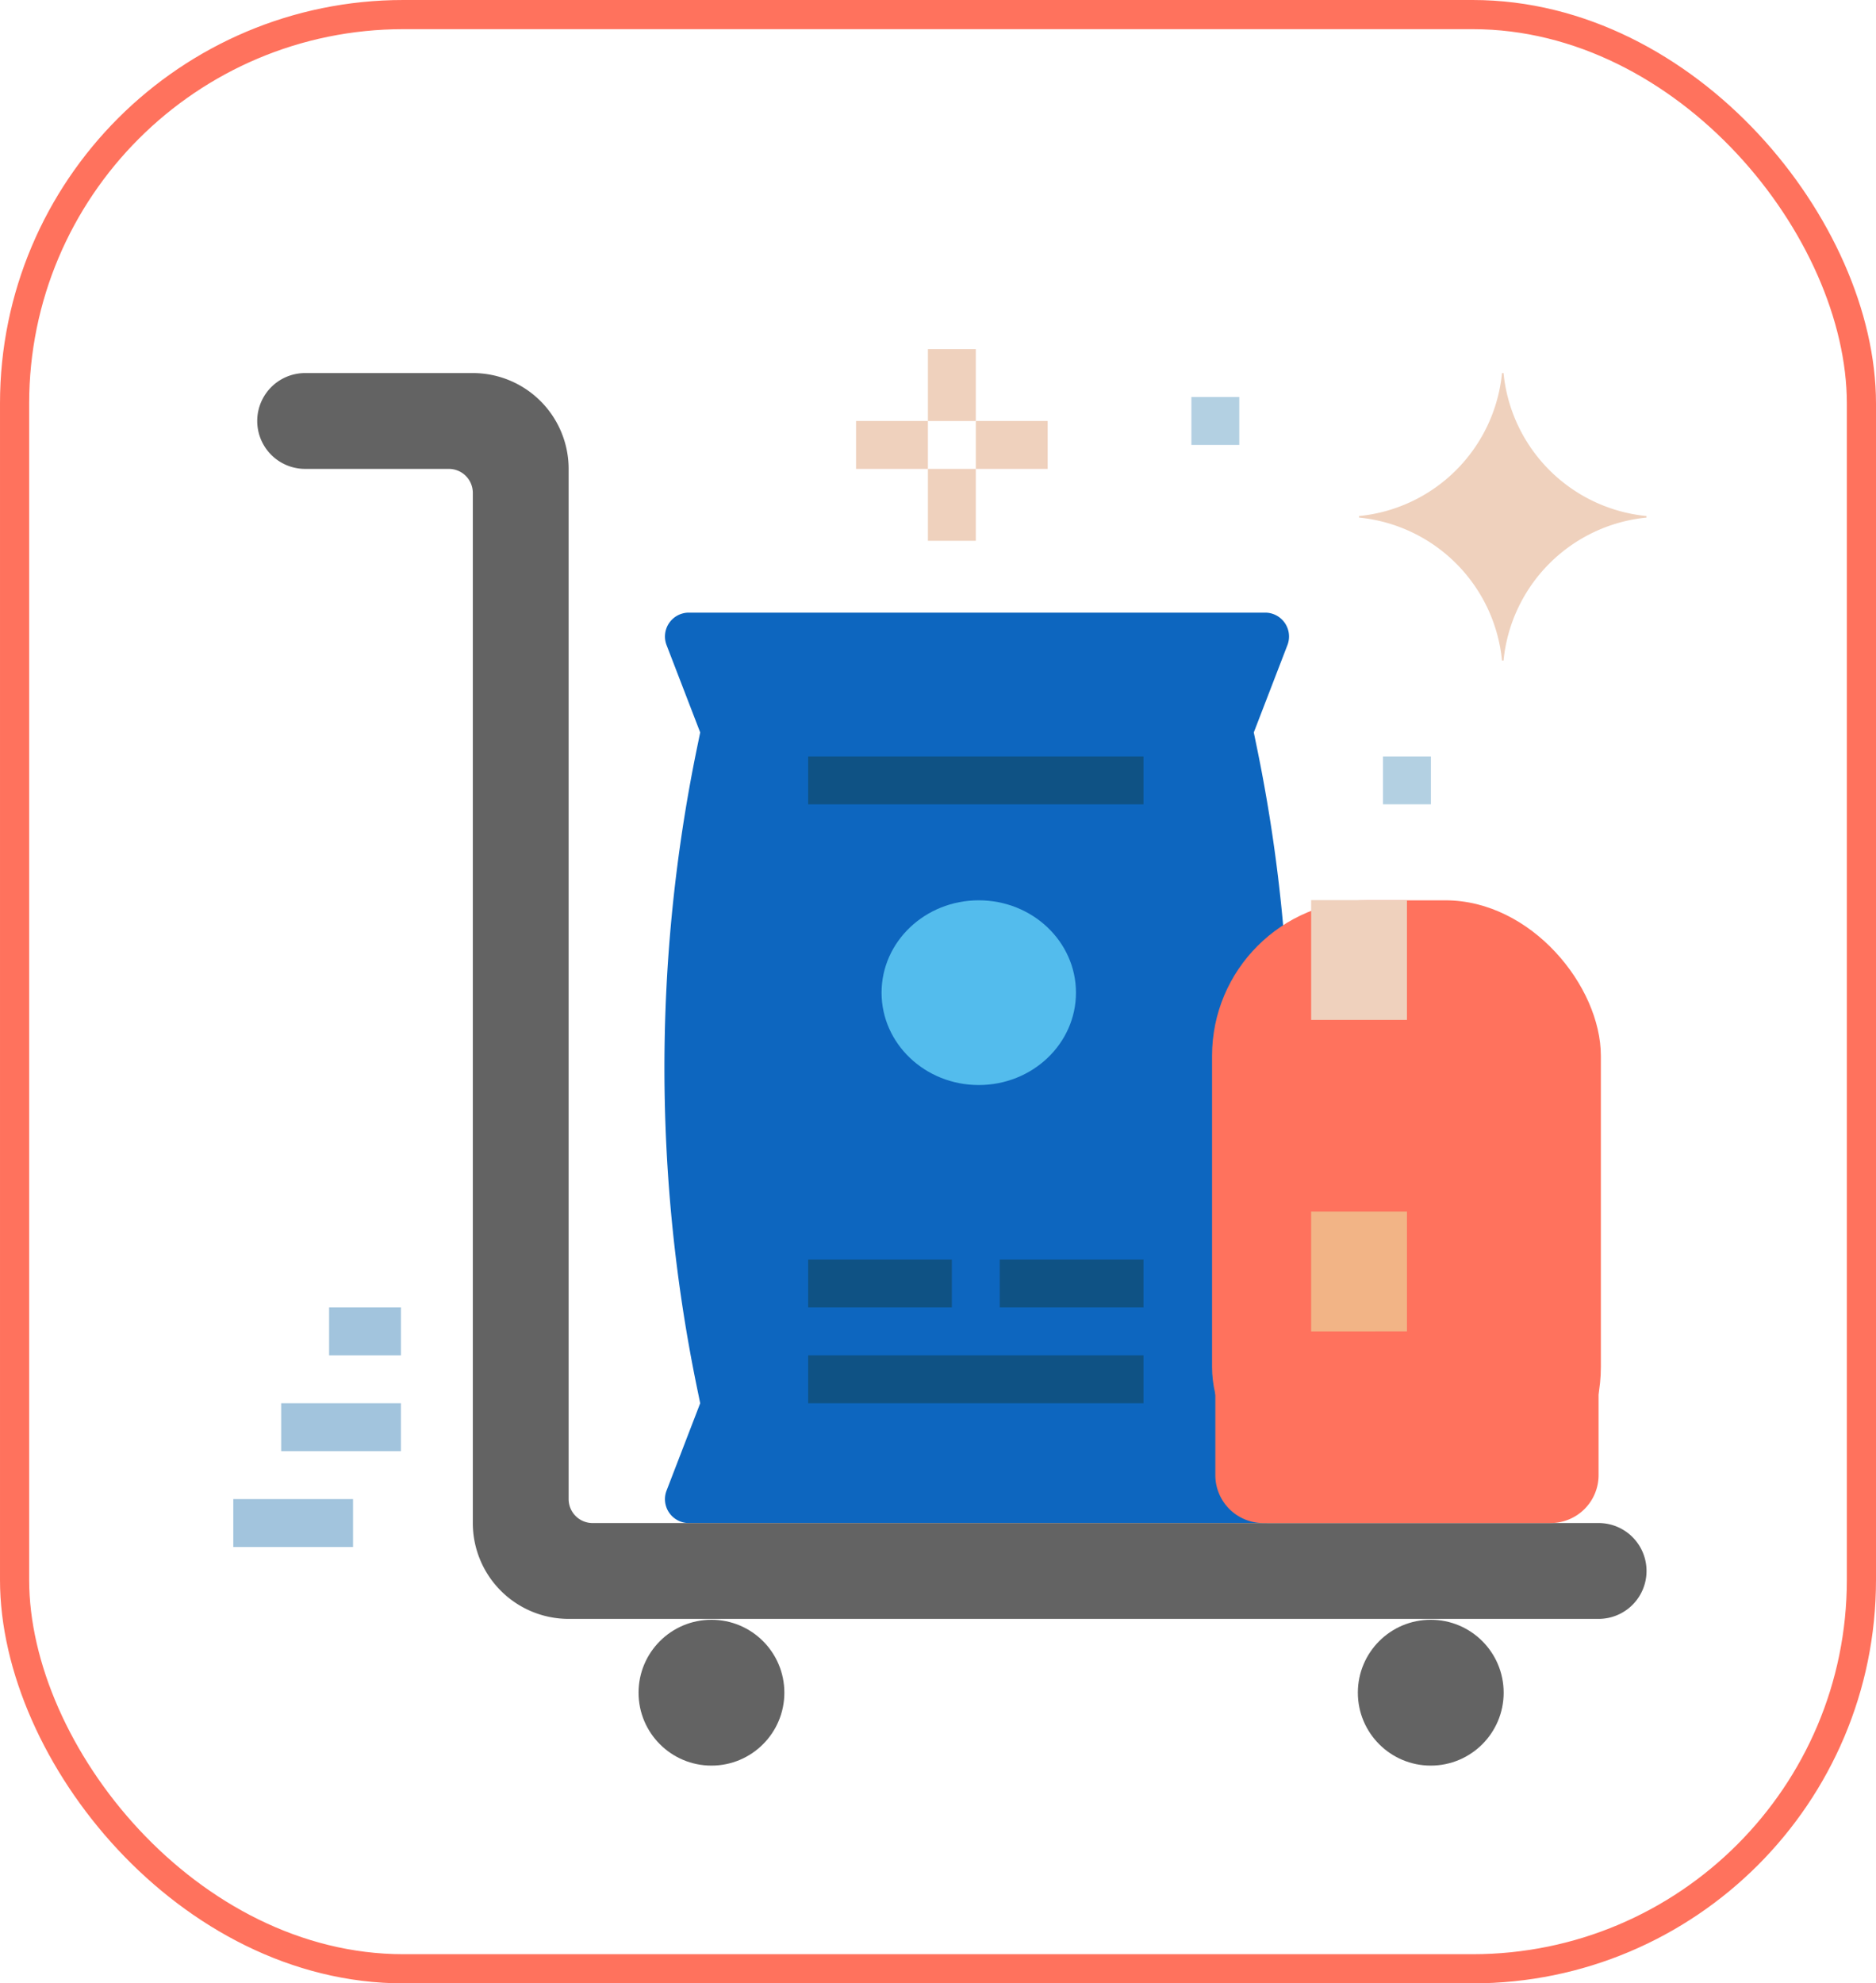 <svg xmlns="http://www.w3.org/2000/svg" width="193" height="204" viewBox="0 0 193 204">
  <g id="Grupo_1100657" data-name="Grupo 1100657" transform="translate(-290.938 -4260.158)">
    <rect id="Rectángulo_401401" data-name="Rectángulo 401401" width="190" height="201" rx="40" transform="translate(292.438 4261.658)" fill="none" stroke="#ff725d" stroke-miterlimit="10" stroke-width="3"/>
    <g id="Grupo_64820" data-name="Grupo 64820" transform="translate(150.585 -1533.874)">
      <g id="FLAT" transform="translate(148.353 5813.94)">
        <path id="Trazado_874113" data-name="Trazado 874113" d="M160.236,107.379l3.445,8.942-.317,1.538a163.2,163.2,0,0,0,0,65.921l.317,1.538-3.445,8.942a2.456,2.456,0,0,0,2.2,3.379h59.441a2.456,2.456,0,0,0,2.2-3.379l-3.445-8.942.318-1.538a163.2,163.2,0,0,0,0-65.921l-.317-1.538,3.445-8.942a2.456,2.456,0,0,0-2.2-3.379H162.44A2.456,2.456,0,0,0,160.236,107.379Z" transform="translate(-99.645 -60.894)" fill="#0d66bf"/>
        <path id="Trazado_874114" data-name="Trazado 874114" d="M208,152h34.5v4.928H208Z" transform="translate(-132.859 -94.108)" fill="#0f5284"/>
        <path id="Trazado_874115" data-name="Trazado 874115" d="M208,352h34.5v4.928H208Z" transform="translate(-132.859 -232.503)" fill="#0f5284"/>
        <ellipse id="Elipse_11481" data-name="Elipse 11481" cx="10" cy="9.5" rx="10" ry="9.5" transform="translate(82.694 72.694)" fill="#53bced"/>
        <path id="Trazado_874116" data-name="Trazado 874116" d="M208,320h14.785v4.928H208Z" transform="translate(-132.859 -210.36)" fill="#0f5284"/>
        <path id="Trazado_874117" data-name="Trazado 874117" d="M272,320h14.785v4.928H272Z" transform="translate(-177.145 -210.36)" fill="#0f5284"/>
        <circle id="Elipse_11482" data-name="Elipse 11482" cx="7.5" cy="7.5" r="7.5" transform="translate(57.694 146.694)" fill="#636363"/>
        <circle id="Elipse_11483" data-name="Elipse 11483" cx="7.5" cy="7.5" r="7.5" transform="translate(131.694 146.694)" fill="#636363"/>
        <g id="Grupo_1099911" data-name="Grupo 1099911" transform="translate(16 18.464)">
          <path id="Trazado_874118" data-name="Trazado 874118" d="M56.035,152.139H162a4.928,4.928,0,1,0,0-9.857H58.5a2.464,2.464,0,0,1-2.464-2.464V33.857A9.857,9.857,0,0,0,46.178,24H28.928a4.928,4.928,0,1,0,0,9.857H43.714a2.464,2.464,0,0,1,2.464,2.464V142.282A9.857,9.857,0,0,0,56.035,152.139Z" transform="translate(-21.536 -24)" fill="#636363"/>
          <path id="Trazado_874119" data-name="Trazado 874119" d="M32,368H44.321v4.928H32Z" transform="translate(-27.072 -262.039)" fill="#a2c4dd"/>
          <path id="Trazado_874120" data-name="Trazado 874120" d="M16,400H28.321v4.928H16Z" transform="translate(-16 -284.182)" fill="#a2c4dd"/>
          <path id="Trazado_874121" data-name="Trazado 874121" d="M48,336h7.393v4.928H48Z" transform="translate(-38.143 -239.896)" fill="#a2c4dd"/>
        </g>
        <path id="Trazado_874122" data-name="Trazado 874122" d="M248,16h4.928v7.393H248Z" transform="translate(-160.538)" fill="#efd1bd"/>
        <path id="Trazado_874123" data-name="Trazado 874123" d="M264,40h7.393v4.928H264Z" transform="translate(-171.61 -16.607)" fill="#efd1bd"/>
        <path id="Trazado_874124" data-name="Trazado 874124" d="M248,56h4.928v7.393H248Z" transform="translate(-160.538 -27.679)" fill="#efd1bd"/>
        <path id="Trazado_874125" data-name="Trazado 874125" d="M224,40h7.393v4.928H224Z" transform="translate(-143.931 -16.607)" fill="#efd1bd"/>
        <path id="Trazado_874126" data-name="Trazado 874126" d="M400,152h4.928v4.928H400Z" transform="translate(-265.718 -94.108)" fill="#b3d0e2"/>
        <path id="Trazado_874127" data-name="Trazado 874127" d="M336,32h4.928v4.928H336Z" transform="translate(-221.432 -11.072)" fill="#b3d0e2"/>
        <rect id="Rectángulo_401407" data-name="Rectángulo 401407" width="40" height="64" rx="16" transform="translate(116.694 72.694)" fill="#ff725d"/>
        <path id="Trazado_874128" data-name="Trazado 874128" d="M376,200v12.321h9.857V200" transform="translate(-249.111 -127.323)" fill="#efd1bd"/>
        <path id="Trazado_874129" data-name="Trazado 874129" d="M344,304h39.427v27.106a4.928,4.928,0,0,1-4.928,4.928h-29.57A4.928,4.928,0,0,1,344,331.106Z" transform="translate(-226.968 -199.289)" fill="#ff725d"/>
        <path id="Trazado_874130" data-name="Trazado 874130" d="M376,304h9.857v12.321H376Z" transform="translate(-249.111 -199.289)" fill="#f2b486"/>
        <path id="Trazado_874131" data-name="Trazado 874131" d="M406.863,24h-.156A16.391,16.391,0,0,1,392,38.706v.157A16.391,16.391,0,0,1,406.706,53.57h.157a16.391,16.391,0,0,1,14.707-14.706v-.158A16.391,16.391,0,0,1,406.863,24Z" transform="translate(-260.182 -5.536)" fill="#efd1bd"/>
      </g>
    </g>
  </g>
</svg>
